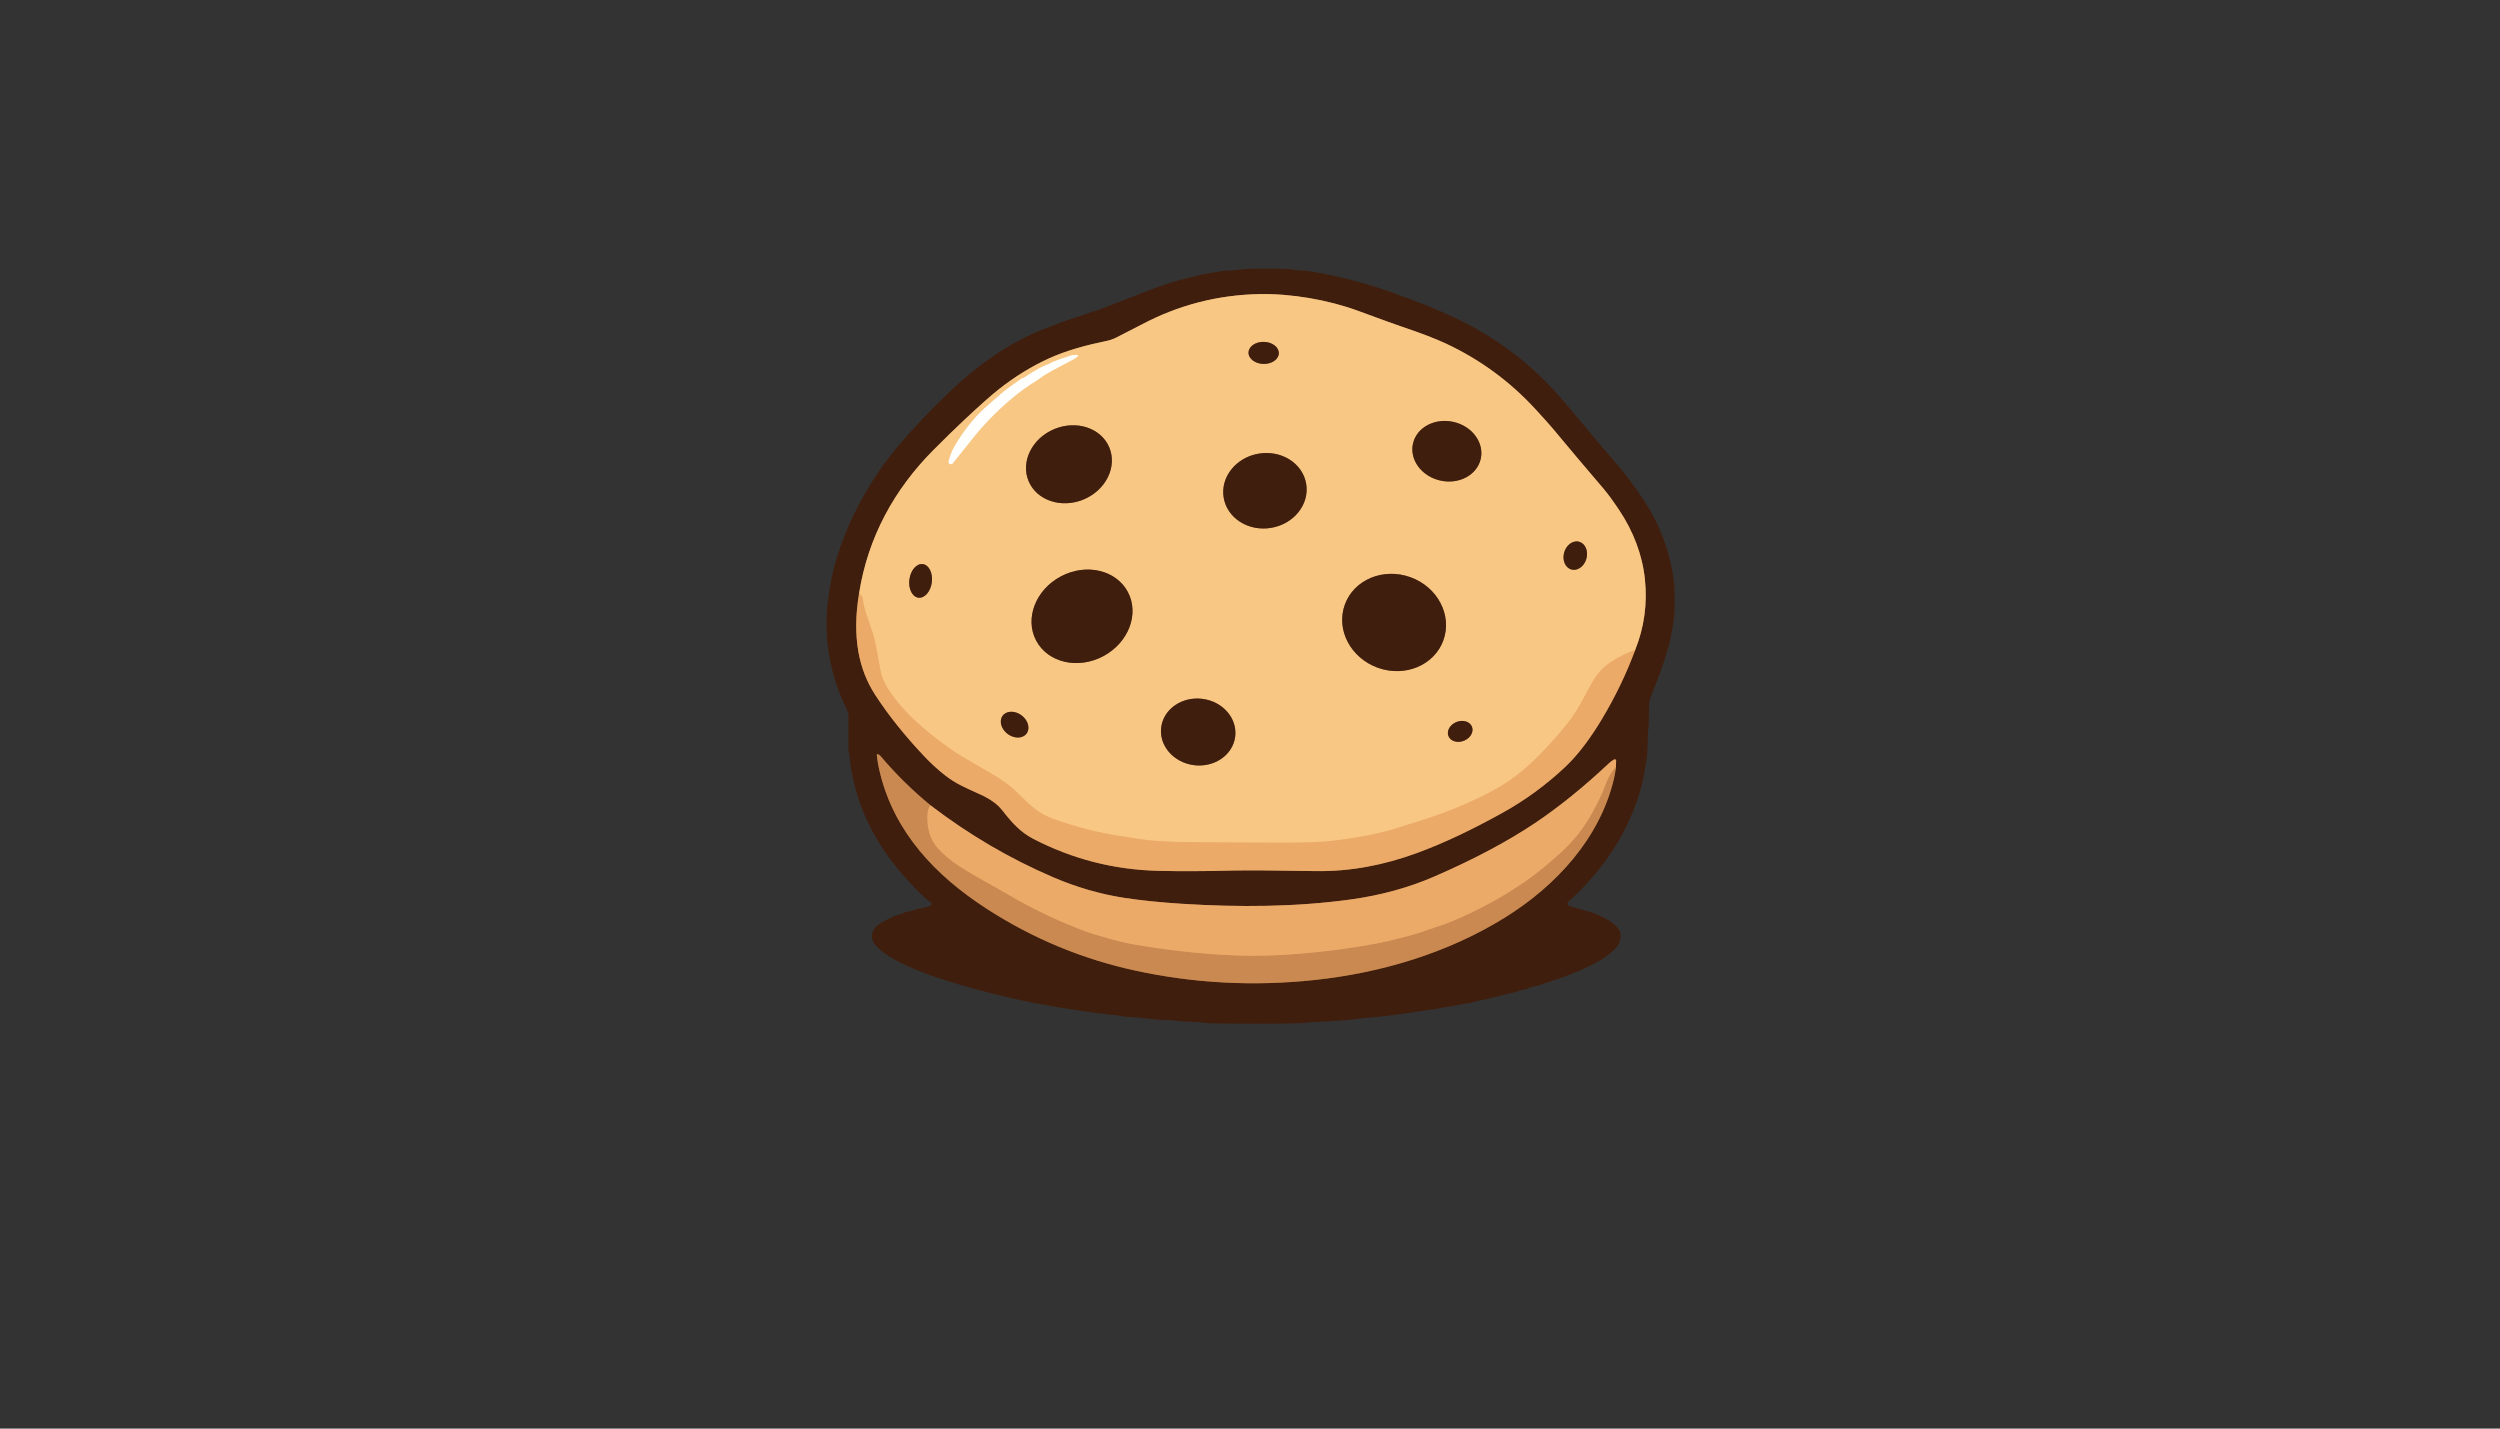<?xml version="1.0" encoding="utf-8"?>
<svg xmlns="http://www.w3.org/2000/svg" width="490pt" height="280pt" viewBox="0 0 490 280" version="1.1" xmlns:xlink="http://www.w3.org/1999/xlink">
	<rect x="0" y="0" width="490" height="280" fill="#333333" stroke="none"/>
	<g id="surface2" data-size="166.25298919267 148" data-bboxpos="162 52.649837372334" data-pivot="245.12649459634 126.64983737233" data-center="245.12649459634 126.64983737233">
		<path vector-effect="non-scaling-stroke" d="M 168.383 116.286 Q 167.313 122.634 168.27 127.894 Q 169.098 132.429 171.539 136.196 C 174.305 140.472 177.72 144.608 181.248 148.329 Q 183.093 150.277 185.221 151.956 C 187.332 153.625 189.473 154.503 192.047 155.667 Q 195.036 157.017 196.422 158.785 C 198.487 161.425 200.057 163.131 202.567 164.431 Q 214.041 170.376 227.052 170.682 Q 233.449 170.835 241.432 170.632 Q 245.585 170.526 257.807 170.732 C 264.646 170.845 271.22 169.568 277.677 167.207 C 283.565 165.053 289.048 162.31 294.318 159.407 Q 301.121 155.657 306.81 150.294 C 309.633 147.634 312.113 144.059 314.061 140.794 C 316.555 136.611 318.766 132.09 320.495 127.388" style="fill:none;stroke-width:0.50;stroke:#96643b;"/>
		<path vector-effect="non-scaling-stroke" d="M 320.495 127.388 Q 323.138 120.782 322.41 113.61 C 321.915 108.729 320.103 104.104 317.4 100.044 Q 315.541 97.258 314.357 95.871 Q 308.486 88.992 304.772 84.507 C 303.688 83.197 302.002 81.358 301.028 80.294 Q 293.537 72.101 283.472 67.373 Q 280.38 65.924 274.861 64.065 Q 272.846 63.387 266.179 60.926 C 260.331 58.772 253.033 57.502 246.699 57.645 Q 234.493 57.924 223.77 63.606 Q 222.29 64.391 218.763 66.176 C 218.194 66.462 217.589 66.675 216.964 66.805 C 212.911 67.646 209.074 68.667 205.583 70.253 Q 200.495 72.57 195.757 76.307 Q 193.55 78.053 189.217 82.103 Q 186.358 84.779 182.957 88.201 C 175.253 95.938 170.109 105.344 168.383 116.286" style="fill:none;stroke-width:0.50;stroke:#9d7349;"/>
		<path vector-effect="non-scaling-stroke" d="M 320.495 127.388 Q 317.932 128.296 315.711 129.769 C 313.466 131.258 312.495 132.841 311.102 135.498 C 309.513 138.53 308.429 140.385 306.461 142.729 C 302.541 147.401 298.308 151.87 292.932 154.789 C 288.819 157.023 284.18 159.005 279.545 160.484 Q 273.723 162.346 273.344 162.459 Q 268.919 163.786 262.339 164.664 C 258.678 165.153 254.539 165.173 250.825 165.166 Q 241.764 165.149 232.644 165.056 Q 226.693 164.996 223.464 164.471 Q 221.662 164.178 220.289 163.979 C 215.614 163.301 211.145 162.18 206.59 160.564 C 203.475 159.46 201.935 157.864 199.162 155.138 C 197.836 153.835 196.13 152.681 194.331 151.643 Q 188.143 148.072 187.02 147.298 C 183.05 144.551 179.026 141.346 176.134 137.838 C 174.342 135.664 172.909 133.539 172.5 131.102 Q 171.562 125.543 171.103 124.163 C 170.082 121.104 169.241 119.112 169.112 117.324 C 169.102 117.161 169.035 117.008 168.929 116.888 L 168.383 116.286" style="fill:none;stroke-width:0.50;stroke:#f2b976;"/>
		<path vector-effect="non-scaling-stroke" d="M 316.718 150.31 L 316.761 149.09 C 316.768 148.887 316.548 148.757 316.372 148.857 Q 315.797 149.186 315.435 149.529 Q 307.99 156.541 300.885 161.309 Q 292.858 166.695 281.238 171.756 Q 273.6 175.081 264.72 176.301 C 253.88 177.791 242.778 177.837 231.8 177.152 Q 225.339 176.75 220.339 175.979 Q 213.26 174.885 206.374 171.925 Q 193.623 166.446 182.411 157.864" style="fill:none;stroke-width:0.50;stroke:#96643b;"/>
		<path vector-effect="non-scaling-stroke" d="M 182.411 157.864 Q 177.145 153.572 172.583 148.196 Q 172.37 147.943 172.094 147.83 C 171.978 147.783 171.851 147.876 171.861 148.003 Q 172.011 149.599 172.506 151.594 C 175.372 163.194 183.349 171.586 193.217 178.003 Q 206.79 186.831 222.603 190.256 Q 239.786 193.976 257.558 192.091 C 270.625 190.708 283.761 186.814 295.013 179.809 C 305.004 173.588 313.569 164.328 316.342 152.598 Q 316.608 151.471 316.718 150.31" style="fill:none;stroke-width:0.50;stroke:#85542f;"/>
		<path vector-effect="non-scaling-stroke" d="M 182.411 157.864 Q 181.743 158.406 181.773 160.518 Q 181.823 163.972 183.764 166.19 Q 185.42 168.082 188.014 169.758 C 191.299 171.879 194.504 173.508 197.762 175.42 Q 205.017 179.679 213.02 182.648 Q 213.695 182.898 217.506 183.998 Q 219.956 184.706 222.068 185.076 Q 230.776 186.592 239.44 187.13 Q 245.748 187.523 251.905 187.13 Q 261.408 186.525 270.089 184.863 C 272.347 184.43 274.182 183.912 276.347 183.363 C 278.189 182.894 279.758 182.243 281.374 181.734 Q 283.269 181.139 285.098 180.361 Q 292.616 177.152 299.039 172.694 Q 302.378 170.376 306.211 166.822 Q 309.786 163.51 312.066 159.317 Q 313.892 155.959 314.407 154.476 Q 315.355 151.756 316.718 150.31" style="fill:none;stroke-width:0.50;stroke:#da9a5c;"/>
		<path vector-effect="non-scaling-stroke" d="M 244.711 69.091 C 244.68 70.283 245.984 71.287 247.623 71.329 C 249.262 71.373 250.615 70.439 250.648 69.247 C 250.678 68.055 249.375 67.051 247.736 67.008 C 246.097 66.964 244.744 67.899 244.711 69.091" style="fill:none;stroke-width:0.50;stroke:#9d7349;"/>
		<path vector-effect="non-scaling-stroke" d="M 200.1 74.289 Q 199.169 74.974 197.832 75.905 C 196.532 76.809 194.946 78.346 193.6 79.476 C 191.039 81.627 188.928 84.434 187.236 87.226 C 186.734 88.051 186.321 89.115 186.049 89.95 Q 185.882 90.468 185.942 90.658 C 186.055 91.007 186.511 91.087 186.74 90.801 Q 188.649 88.387 190.757 85.773 Q 194.63 80.966 199.458 77.155 Q 200.868 76.045 202.018 75.323 Q 203.505 74.396 204.635 73.564 Q 205.25 73.109 210.394 70.419 Q 210.939 70.133 211.215 69.837 C 211.308 69.741 211.245 69.581 211.112 69.571 Q 210.417 69.525 209.918 69.688 Q 206.59 70.778 206.228 71.001 C 205.45 71.473 204.662 71.666 203.804 72.131 Q 202.55 72.813 201.008 73.83 Q 200.662 74.056 200.256 74.206 C 200.2 74.226 200.15 74.253 200.1 74.289" style="fill:none;stroke-width:0.50;stroke:#fce3c1;"/>
		<path vector-effect="non-scaling-stroke" d="M 276.948 86.932 C 276.227 90.103 278.614 93.351 282.281 94.182 C 285.946 95.013 289.5 93.118 290.222 89.948 C 290.943 86.778 288.556 83.529 284.89 82.698 C 281.225 81.867 277.67 83.762 276.948 86.932" style="fill:none;stroke-width:0.50;stroke:#9d7349;"/>
		<path vector-effect="non-scaling-stroke" d="M 217.423 87.704 C 215.837 83.895 211.009 82.282 206.642 84.1 C 202.274 85.916 200.017 90.482 201.602 94.29 C 203.189 98.099 208.016 99.712 212.384 97.894 C 216.751 96.077 219.009 91.512 217.423 87.704" style="fill:none;stroke-width:0.50;stroke:#9d7349;"/>
		<path vector-effect="non-scaling-stroke" d="M 256.01 94.82 C 255.33 90.804 251.161 88.161 246.696 88.916 C 242.23 89.67 239.161 93.537 239.841 97.554 C 240.521 101.57 244.69 104.213 249.155 103.459 C 253.621 102.704 256.69 98.837 256.01 94.82" style="fill:none;stroke-width:0.50;stroke:#9d7349;"/>
		<path vector-effect="non-scaling-stroke" d="M 309.519 106.184 C 308.316 105.846 306.999 106.79 306.578 108.29 C 306.155 109.789 306.79 111.282 307.991 111.619 C 309.194 111.957 310.51 111.013 310.931 109.513 C 311.355 108.014 310.72 106.521 309.519 106.184" style="fill:none;stroke-width:0.50;stroke:#9d7349;"/>
		<path vector-effect="non-scaling-stroke" d="M 180.873 110.566 C 179.662 110.408 178.485 111.751 178.244 113.567 C 178.006 115.385 178.794 116.984 180.006 117.146 C 181.218 117.304 182.395 115.96 182.635 114.145 C 182.873 112.326 182.085 110.727 180.873 110.566" style="fill:none;stroke-width:0.50;stroke:#9d7349;"/>
		<path vector-effect="non-scaling-stroke" d="M 221.057 116.023 C 218.759 111.705 212.877 110.341 207.918 112.977 C 202.959 115.615 200.798 121.254 203.096 125.573 C 205.393 129.892 211.275 131.255 216.235 128.619 C 221.193 125.982 223.354 120.343 221.057 116.023" style="fill:none;stroke-width:0.50;stroke:#9d7349;"/>
		<path vector-effect="non-scaling-stroke" d="M 263.581 118.526 C 261.817 123.428 264.713 128.958 270.049 130.88 C 275.386 132.801 281.145 130.387 282.908 125.484 C 284.672 120.582 281.776 115.053 276.44 113.13 C 271.103 111.209 265.345 113.623 263.581 118.526" style="fill:none;stroke-width:0.50;stroke:#9d7349;"/>
		<path vector-effect="non-scaling-stroke" d="M 227.592 142.583 C 227.151 146.174 230.041 149.482 234.047 149.975 C 238.054 150.466 241.658 147.956 242.099 144.365 C 242.539 140.774 239.65 137.466 235.643 136.973 C 231.637 136.482 228.032 138.992 227.592 142.583" style="fill:none;stroke-width:0.50;stroke:#9d7349;"/>
		<path vector-effect="non-scaling-stroke" d="M 196.526 140.276 C 195.771 141.28 196.206 142.882 197.497 143.85 C 198.79 144.817 200.446 144.791 201.2 143.786 C 201.955 142.783 201.52 141.18 200.228 140.212 C 198.936 139.245 197.28 139.271 196.526 140.276" style="fill:none;stroke-width:0.50;stroke:#9d7349;"/>
		<path vector-effect="non-scaling-stroke" d="M 288.503 142.434 C 288.1 141.419 286.741 141.01 285.468 141.516 C 284.197 142.021 283.492 143.255 283.894 144.268 C 284.297 145.283 285.657 145.692 286.929 145.186 C 288.2 144.681 288.905 143.448 288.503 142.434" style="fill:none;stroke-width:0.50;stroke:#9d7349;"/>
		<path d="M 182.388 176.82 L 182.112 176.677 C 182.022 176.634 181.942 176.577 181.869 176.507 Q 176.829 171.889 173.281 166.699 Q 168.317 159.434 166.781 150.53 C 166.578 149.346 166.601 148.265 166.302 146.995 C 166.299 146.972 166.295 146.945 166.295 146.919 L 166.295 140.332 C 166.295 139.903 166.196 139.481 166.006 139.099 Q 161.72 130.424 162.02 120.994 Q 162.106 118.275 162.768 114.458 Q 163.286 111.435 164.41 108.087 Q 168.43 96.104 177.068 86.222 Q 182.418 80.101 188.446 74.655 Q 189.673 73.544 192.3 71.526 Q 198.075 67.084 204.495 64.531 Q 208.349 62.998 210.517 62.326 Q 212.113 61.827 214.291 61.019 Q 214.377 60.986 214.636 60.953 C 214.743 60.94 214.846 60.913 214.949 60.876 Q 218.224 59.64 224.302 57.239 Q 229.329 55.254 233.292 54.37 Q 235.201 53.941 235.517 53.808 C 235.54 53.798 235.567 53.788 235.593 53.784 L 240.009 53.053 C 240.135 53.03 240.265 53.026 240.391 53.04 Q 240.913 53.086 243.763 52.76 Q 245.375 52.577 251.829 52.697 Q 252.949 52.717 253.807 52.913 C 254.512 53.073 255.46 52.983 256.447 53.136 Q 264.487 54.363 272.972 57.369 Q 280.044 59.876 285.188 62.303 Q 296.616 67.696 304.935 76.893 Q 307.126 79.316 311.495 84.623 Q 313.436 86.98 316.139 90.076 Q 319.677 94.126 322.434 98.425 Q 326.55 104.839 327.85 112.336 C 328.322 115.056 328.345 118.334 328.096 121.064 Q 328.013 121.969 327.674 123.824 Q 327.381 125.44 327.075 126.557 Q 325.918 130.8 323.837 135.82 Q 323.514 136.598 323.285 137.453 C 323.242 137.609 323.218 137.772 323.215 137.935 C 323.175 139.863 323.245 141.137 323.072 142.822 C 322.856 144.914 323.035 147.394 322.62 149.492 C 322.321 150.992 322.191 152.325 321.775 153.894 Q 319.996 160.594 316.263 166.393 Q 312.632 172.025 307.412 176.743 Q 307.272 176.87 307.269 176.88 C 307.132 177.156 307.282 177.488 307.581 177.571 Q 309.493 178.11 311.491 178.702 Q 313.44 179.277 315.388 180.434 Q 316.548 181.119 317.376 182.279 C 317.446 182.379 317.496 182.489 317.526 182.605 Q 317.981 184.597 316.519 186.016 Q 315.009 187.476 313.33 188.404 Q 309.556 190.485 305.021 191.978 Q 302.208 192.902 301.367 193.232 C 301.29 193.261 301.207 193.278 301.121 193.278 C 300.346 193.298 299.369 193.9 298.531 193.986 C 297.832 194.059 297.078 194.488 296.409 194.598 Q 295.891 194.681 291.894 195.705 C 290.794 195.988 289.58 196.118 288.383 196.527 C 288.247 196.576 288.104 196.603 287.961 196.606 Q 287.276 196.633 285.909 196.959 C 284.473 197.298 283.422 197.334 281.973 197.644 Q 281.082 197.833 280.087 197.953 Q 278.082 198.196 276.078 198.545 Q 275.888 198.575 275.103 198.684 Q 271.872 199.137 270.192 199.28 Q 266.695 199.582 265.042 199.831 C 264.221 199.958 262.904 199.964 262.11 200.048 Q 259.889 200.284 258.219 200.29 C 256.836 200.297 255.52 200.556 254.239 200.58 Q 247.52 200.709 238.626 200.6 Q 237.07 200.583 236.265 200.483 C 234.273 200.234 232.342 200.327 230.48 200.054 C 229.156 199.858 227.537 199.988 225.908 199.768 Q 223.118 199.389 220.588 199.263 Q 219.78 199.223 219.088 199.027 C 218.54 198.871 217.742 198.994 217.047 198.817 C 216.209 198.608 215.225 198.694 214.437 198.508 Q 214.108 198.428 210.686 197.936 Q 197.254 195.995 184.626 191.915 Q 182.188 191.13 180.174 190.322 C 177.59 189.285 175.306 188.224 173.221 186.738 C 172.53 186.246 171.263 185.122 171.03 184.304 C 170.545 182.618 171.482 181.578 172.929 180.743 Q 173.85 180.211 175.316 179.543 C 175.495 179.46 175.688 179.397 175.884 179.357 Q 176.559 179.22 177.264 178.871 C 177.434 178.788 177.617 178.732 177.803 178.708 Q 178.531 178.619 179.881 178.133 C 180.001 178.09 180.124 178.063 180.25 178.053 Q 181.251 177.96 182.365 177.491 C 182.654 177.368 182.667 176.963 182.388 176.82 Z M 168.383 116.286 Q 167.313 122.634 168.27 127.894 Q 169.098 132.429 171.539 136.196 C 174.305 140.472 177.72 144.608 181.248 148.329 Q 183.093 150.277 185.221 151.956 C 187.332 153.625 189.473 154.503 192.047 155.667 Q 195.036 157.017 196.422 158.785 C 198.487 161.425 200.057 163.131 202.567 164.431 Q 214.041 170.376 227.052 170.682 Q 233.449 170.835 241.432 170.632 Q 245.585 170.526 257.807 170.732 C 264.646 170.845 271.22 169.568 277.677 167.207 C 283.565 165.053 289.048 162.31 294.318 159.407 Q 301.121 155.657 306.81 150.294 C 309.633 147.634 312.113 144.059 314.061 140.794 C 316.555 136.611 318.766 132.09 320.495 127.388 Q 323.138 120.782 322.41 113.61 C 321.915 108.729 320.103 104.104 317.4 100.044 Q 315.541 97.258 314.357 95.871 Q 308.486 88.992 304.772 84.507 C 303.688 83.197 302.002 81.358 301.028 80.294 Q 293.537 72.101 283.472 67.373 Q 280.38 65.924 274.861 64.065 Q 272.846 63.387 266.179 60.926 C 260.331 58.772 253.033 57.502 246.699 57.645 Q 234.493 57.924 223.77 63.606 Q 222.29 64.391 218.763 66.176 C 218.194 66.462 217.589 66.675 216.964 66.805 C 212.911 67.646 209.074 68.667 205.583 70.253 Q 200.495 72.57 195.757 76.307 Q 193.55 78.053 189.217 82.103 Q 186.358 84.779 182.957 88.201 C 175.253 95.938 170.109 105.344 168.383 116.286 Z M 316.718 150.31 L 316.761 149.09 C 316.768 148.887 316.548 148.757 316.372 148.857 Q 315.797 149.186 315.435 149.529 Q 307.99 156.541 300.885 161.309 Q 292.858 166.695 281.238 171.756 Q 273.6 175.081 264.72 176.301 C 253.88 177.791 242.778 177.837 231.8 177.152 Q 225.339 176.75 220.339 175.979 Q 213.26 174.885 206.374 171.925 Q 193.623 166.446 182.411 157.864 Q 177.145 153.572 172.583 148.196 Q 172.37 147.943 172.094 147.83 C 171.978 147.783 171.851 147.876 171.861 148.003 Q 172.011 149.599 172.506 151.594 C 175.372 163.194 183.349 171.586 193.217 178.003 Q 206.79 186.831 222.603 190.256 Q 239.786 193.976 257.558 192.091 C 270.625 190.708 283.761 186.814 295.013 179.809 C 305.004 173.588 313.569 164.328 316.342 152.598 Q 316.608 151.471 316.718 150.31 Z" style="fill:#401e0d;"/>
		<path d="M 320.495 127.388 Q 317.932 128.296 315.711 129.769 C 313.466 131.258 312.495 132.841 311.102 135.498 C 309.513 138.53 308.429 140.385 306.461 142.729 C 302.541 147.401 298.308 151.87 292.932 154.789 C 288.819 157.023 284.18 159.005 279.545 160.484 Q 273.723 162.346 273.344 162.459 Q 268.919 163.786 262.339 164.664 C 258.678 165.153 254.539 165.173 250.825 165.166 Q 241.764 165.149 232.644 165.056 Q 226.693 164.996 223.464 164.471 Q 221.662 164.178 220.289 163.979 C 215.614 163.301 211.145 162.18 206.59 160.564 C 203.475 159.46 201.935 157.864 199.162 155.138 C 197.836 153.835 196.13 152.681 194.331 151.643 Q 188.143 148.072 187.02 147.298 C 183.05 144.551 179.026 141.346 176.134 137.838 C 174.342 135.664 172.909 133.539 172.5 131.102 Q 171.562 125.543 171.103 124.163 C 170.082 121.104 169.241 119.112 169.112 117.324 C 169.102 117.161 169.035 117.008 168.929 116.888 L 168.383 116.286 C 170.109 105.344 175.253 95.938 182.957 88.201 Q 186.358 84.779 189.217 82.103 Q 193.55 78.053 195.757 76.307 Q 200.495 72.57 205.583 70.253 C 209.074 68.667 212.911 67.646 216.964 66.805 C 217.589 66.675 218.194 66.462 218.763 66.176 Q 222.29 64.391 223.77 63.606 Q 234.493 57.924 246.699 57.645 C 253.033 57.502 260.331 58.772 266.179 60.926 Q 272.846 63.387 274.861 64.065 Q 280.38 65.924 283.472 67.373 Q 293.537 72.101 301.028 80.294 C 302.002 81.358 303.688 83.197 304.772 84.507 Q 308.486 88.992 314.357 95.871 Q 315.541 97.258 317.4 100.044 C 320.103 104.104 321.915 108.729 322.41 113.61 Q 323.138 120.782 320.495 127.388 Z M 244.711 69.091 C 244.68 70.283 245.984 71.287 247.623 71.329 C 249.262 71.373 250.615 70.439 250.648 69.247 C 250.678 68.055 249.375 67.051 247.736 67.008 C 246.097 66.964 244.744 67.899 244.711 69.091 Z M 200.1 74.289 Q 199.169 74.974 197.832 75.905 C 196.532 76.809 194.946 78.346 193.6 79.476 C 191.039 81.627 188.928 84.434 187.236 87.226 C 186.734 88.051 186.321 89.115 186.049 89.95 Q 185.882 90.468 185.942 90.658 C 186.055 91.007 186.511 91.087 186.74 90.801 Q 188.649 88.387 190.757 85.773 Q 194.63 80.966 199.458 77.155 Q 200.868 76.045 202.018 75.323 Q 203.505 74.396 204.635 73.564 Q 205.25 73.109 210.394 70.419 Q 210.939 70.133 211.215 69.837 C 211.308 69.741 211.245 69.581 211.112 69.571 Q 210.417 69.525 209.918 69.688 Q 206.59 70.778 206.228 71.001 C 205.45 71.473 204.662 71.666 203.804 72.131 Q 202.55 72.813 201.008 73.83 Q 200.662 74.056 200.256 74.206 C 200.2 74.226 200.15 74.253 200.1 74.289 Z M 276.948 86.932 C 276.227 90.103 278.614 93.351 282.281 94.182 C 285.946 95.013 289.5 93.118 290.222 89.948 C 290.943 86.778 288.556 83.529 284.89 82.698 C 281.225 81.867 277.67 83.762 276.948 86.932 Z M 217.423 87.704 C 215.837 83.895 211.009 82.282 206.642 84.1 C 202.274 85.916 200.017 90.482 201.602 94.29 C 203.189 98.099 208.016 99.712 212.384 97.894 C 216.751 96.077 219.009 91.512 217.423 87.704 Z M 256.01 94.82 C 255.33 90.804 251.161 88.161 246.696 88.916 C 242.23 89.67 239.161 93.537 239.841 97.554 C 240.521 101.57 244.69 104.213 249.155 103.459 C 253.621 102.704 256.69 98.837 256.01 94.82 Z M 309.519 106.184 C 308.316 105.846 306.999 106.79 306.578 108.29 C 306.155 109.789 306.79 111.282 307.991 111.619 C 309.194 111.957 310.51 111.013 310.931 109.513 C 311.355 108.014 310.72 106.521 309.519 106.184 Z M 180.873 110.566 C 179.662 110.408 178.485 111.751 178.244 113.567 C 178.006 115.385 178.794 116.984 180.006 117.146 C 181.218 117.304 182.395 115.96 182.635 114.145 C 182.873 112.326 182.085 110.727 180.873 110.566 Z M 221.057 116.023 C 218.759 111.705 212.877 110.341 207.918 112.977 C 202.959 115.615 200.798 121.254 203.096 125.573 C 205.393 129.892 211.275 131.255 216.235 128.619 C 221.193 125.982 223.354 120.343 221.057 116.023 Z M 263.581 118.526 C 261.817 123.428 264.713 128.958 270.049 130.88 C 275.386 132.801 281.145 130.387 282.908 125.484 C 284.672 120.582 281.776 115.053 276.44 113.13 C 271.103 111.209 265.345 113.623 263.581 118.526 Z M 227.592 142.583 C 227.151 146.174 230.041 149.482 234.047 149.975 C 238.054 150.466 241.658 147.956 242.099 144.365 C 242.539 140.774 239.65 137.466 235.643 136.973 C 231.637 136.482 228.032 138.992 227.592 142.583 Z M 196.526 140.276 C 195.771 141.28 196.206 142.882 197.497 143.85 C 198.79 144.817 200.446 144.791 201.2 143.786 C 201.955 142.783 201.52 141.18 200.228 140.212 C 198.936 139.245 197.28 139.271 196.526 140.276 Z M 288.503 142.434 C 288.1 141.419 286.741 141.01 285.468 141.516 C 284.197 142.021 283.492 143.255 283.894 144.268 C 284.297 145.283 285.657 145.692 286.929 145.186 C 288.2 144.681 288.905 143.448 288.503 142.434 Z" style="fill:#f9c784;"/>
		<path d="M 320.495 127.388 C 318.766 132.09 316.555 136.611 314.061 140.794 C 312.113 144.059 309.633 147.634 306.81 150.294 Q 301.121 155.657 294.318 159.407 C 289.048 162.31 283.565 165.053 277.677 167.207 C 271.22 169.568 264.646 170.845 257.807 170.732 Q 245.585 170.526 241.432 170.632 Q 233.449 170.835 227.052 170.682 Q 214.041 170.376 202.567 164.431 C 200.057 163.131 198.487 161.425 196.422 158.785 Q 195.036 157.017 192.047 155.667 C 189.473 154.503 187.332 153.625 185.221 151.956 Q 183.093 150.277 181.248 148.329 C 177.72 144.608 174.305 140.472 171.539 136.196 Q 169.098 132.429 168.27 127.894 Q 167.313 122.634 168.383 116.286 L 168.929 116.888 C 169.035 117.008 169.102 117.161 169.112 117.324 C 169.241 119.112 170.082 121.104 171.103 124.163 Q 171.562 125.543 172.5 131.102 C 172.909 133.539 174.342 135.664 176.134 137.838 C 179.026 141.346 183.05 144.551 187.02 147.298 Q 188.143 148.072 194.331 151.643 C 196.13 152.681 197.836 153.835 199.162 155.138 C 201.935 157.864 203.475 159.46 206.59 160.564 C 211.145 162.18 215.614 163.301 220.289 163.979 Q 221.662 164.178 223.464 164.471 Q 226.693 164.996 232.644 165.056 Q 241.764 165.149 250.825 165.166 C 254.539 165.173 258.678 165.153 262.339 164.664 Q 268.919 163.786 273.344 162.459 Q 273.723 162.346 279.545 160.484 C 284.18 159.005 288.819 157.023 292.932 154.789 C 298.308 151.87 302.541 147.401 306.461 142.729 C 308.429 140.385 309.513 138.53 311.102 135.498 C 312.495 132.841 313.466 131.258 315.711 129.769 Q 317.932 128.296 320.495 127.388 Z" style="fill:#ebaa68;"/>
		<path d="M 182.411 157.864 Q 181.743 158.406 181.773 160.518 Q 181.823 163.972 183.764 166.19 Q 185.42 168.082 188.014 169.758 C 191.299 171.879 194.504 173.508 197.762 175.42 Q 205.017 179.679 213.02 182.648 Q 213.695 182.898 217.506 183.998 Q 219.956 184.706 222.068 185.076 Q 230.776 186.592 239.44 187.13 Q 245.748 187.523 251.905 187.13 Q 261.408 186.525 270.089 184.863 C 272.347 184.43 274.182 183.912 276.347 183.363 C 278.189 182.894 279.758 182.243 281.374 181.734 Q 283.269 181.139 285.098 180.361 Q 292.616 177.152 299.039 172.694 Q 302.378 170.376 306.211 166.822 Q 309.786 163.51 312.066 159.317 Q 313.892 155.959 314.407 154.476 Q 315.355 151.756 316.718 150.31 Q 316.608 151.471 316.342 152.598 C 313.569 164.328 305.004 173.588 295.013 179.809 C 283.761 186.814 270.625 190.708 257.558 192.091 Q 239.786 193.976 222.603 190.256 Q 206.79 186.831 193.217 178.003 C 183.349 171.586 175.372 163.194 172.506 151.594 Q 172.011 149.599 171.861 148.003 C 171.851 147.876 171.978 147.783 172.094 147.83 Q 172.37 147.943 172.583 148.196 Q 177.145 153.572 182.411 157.864 Z" style="fill:#c98950;"/>
		<path d="M 316.718 150.31 Q 315.355 151.756 314.407 154.476 Q 313.892 155.959 312.066 159.317 Q 309.786 163.51 306.211 166.822 Q 302.378 170.376 299.039 172.694 Q 292.616 177.152 285.098 180.361 Q 283.269 181.139 281.374 181.734 C 279.758 182.243 278.189 182.894 276.347 183.363 C 274.182 183.912 272.347 184.43 270.089 184.863 Q 261.408 186.525 251.905 187.13 Q 245.748 187.523 239.44 187.13 Q 230.776 186.592 222.068 185.076 Q 219.956 184.706 217.506 183.998 Q 213.695 182.898 213.02 182.648 Q 205.017 179.679 197.762 175.42 C 194.504 173.508 191.299 171.879 188.014 169.758 Q 185.42 168.082 183.764 166.19 Q 181.823 163.972 181.773 160.518 Q 181.743 158.406 182.411 157.864 Q 193.623 166.446 206.374 171.925 Q 213.26 174.885 220.339 175.979 Q 225.339 176.75 231.8 177.152 C 242.778 177.837 253.88 177.791 264.72 176.301 Q 273.6 175.081 281.238 171.756 Q 292.858 166.695 300.885 161.309 Q 307.99 156.541 315.435 149.529 Q 315.797 149.186 316.372 148.857 C 316.548 148.757 316.768 148.887 316.761 149.09 L 316.718 150.31 Z" style="fill:#ebaa68;"/>
		<path d="M 244.711 69.091 C 244.744 67.899 246.097 66.964 247.736 67.008 C 249.375 67.051 250.678 68.055 250.648 69.247 C 250.615 70.439 249.262 71.373 247.623 71.329 C 245.984 71.287 244.68 70.283 244.711 69.091 Z" style="fill:#401e0d;"/>
		<path d="M 200.256 74.206 Q 200.662 74.056 201.008 73.83 Q 202.55 72.813 203.804 72.131 C 204.662 71.666 205.45 71.473 206.228 71.001 Q 206.59 70.778 209.918 69.688 Q 210.417 69.525 211.112 69.571 C 211.245 69.581 211.308 69.741 211.215 69.837 Q 210.939 70.133 210.394 70.419 Q 205.25 73.109 204.635 73.564 Q 203.505 74.396 202.018 75.323 Q 200.868 76.045 199.458 77.155 Q 194.63 80.966 190.757 85.773 Q 188.649 88.387 186.74 90.801 C 186.511 91.087 186.055 91.007 185.942 90.658 Q 185.882 90.468 186.049 89.95 C 186.321 89.115 186.734 88.051 187.236 87.226 C 188.928 84.434 191.039 81.627 193.6 79.476 C 194.946 78.346 196.532 76.809 197.832 75.905 Q 199.169 74.974 200.1 74.289 C 200.15 74.253 200.2 74.226 200.256 74.206 Z" style="fill:#fffffe;"/>
		<path d="M 276.948 86.932 C 277.67 83.762 281.225 81.867 284.89 82.698 C 288.556 83.529 290.943 86.778 290.222 89.948 C 289.5 93.118 285.946 95.013 282.281 94.182 C 278.614 93.351 276.227 90.103 276.948 86.932 Z" style="fill:#401e0d;"/>
		<path d="M 217.423 87.704 C 219.009 91.512 216.751 96.077 212.384 97.894 C 208.016 99.712 203.189 98.099 201.602 94.29 C 200.017 90.482 202.274 85.916 206.642 84.1 C 211.009 82.282 215.837 83.895 217.423 87.704 Z" style="fill:#401e0d;"/>
		<path d="M 256.01 94.82 C 256.69 98.837 253.621 102.704 249.155 103.459 C 244.69 104.213 240.521 101.57 239.841 97.554 C 239.161 93.537 242.23 89.67 246.696 88.916 C 251.161 88.161 255.33 90.804 256.01 94.82 Z" style="fill:#401e0d;"/>
		<path d="M 309.519 106.184 C 310.72 106.521 311.355 108.014 310.931 109.513 C 310.51 111.013 309.194 111.957 307.991 111.619 C 306.79 111.282 306.155 109.789 306.578 108.29 C 306.999 106.79 308.316 105.846 309.519 106.184 Z" style="fill:#401e0d;"/>
		<path d="M 180.873 110.566 C 182.085 110.727 182.873 112.326 182.635 114.145 C 182.395 115.96 181.218 117.304 180.006 117.146 C 178.794 116.984 178.006 115.385 178.244 113.567 C 178.485 111.751 179.662 110.408 180.873 110.566 Z" style="fill:#401e0d;"/>
		<path d="M 221.057 116.023 C 223.354 120.343 221.193 125.982 216.235 128.619 C 211.275 131.255 205.393 129.892 203.096 125.573 C 200.798 121.254 202.959 115.615 207.918 112.977 C 212.877 110.341 218.759 111.705 221.057 116.023 Z" style="fill:#401e0d;"/>
		<path d="M 263.581 118.526 C 265.345 113.623 271.103 111.209 276.44 113.13 C 281.776 115.053 284.672 120.582 282.908 125.484 C 281.145 130.387 275.386 132.801 270.049 130.88 C 264.713 128.958 261.817 123.428 263.581 118.526 Z" style="fill:#401e0d;"/>
		<path d="M 227.592 142.583 C 228.032 138.992 231.637 136.482 235.643 136.973 C 239.65 137.466 242.539 140.774 242.099 144.365 C 241.658 147.956 238.054 150.466 234.047 149.975 C 230.041 149.482 227.151 146.174 227.592 142.583 Z" style="fill:#401e0d;"/>
		<path d="M 196.526 140.276 C 197.28 139.271 198.936 139.245 200.228 140.212 C 201.52 141.18 201.955 142.783 201.2 143.786 C 200.446 144.791 198.79 144.817 197.497 143.85 C 196.206 142.882 195.771 141.28 196.526 140.276 Z" style="fill:#401e0d;"/>
		<path d="M 288.503 142.434 C 288.905 143.448 288.2 144.681 286.929 145.186 C 285.657 145.692 284.297 145.283 283.894 144.268 C 283.492 143.255 284.197 142.021 285.468 141.516 C 286.741 141.01 288.1 141.419 288.503 142.434 Z" style="fill:#401e0d;"/>
	</g>
	<g id="surface4">
	</g>
</svg>
